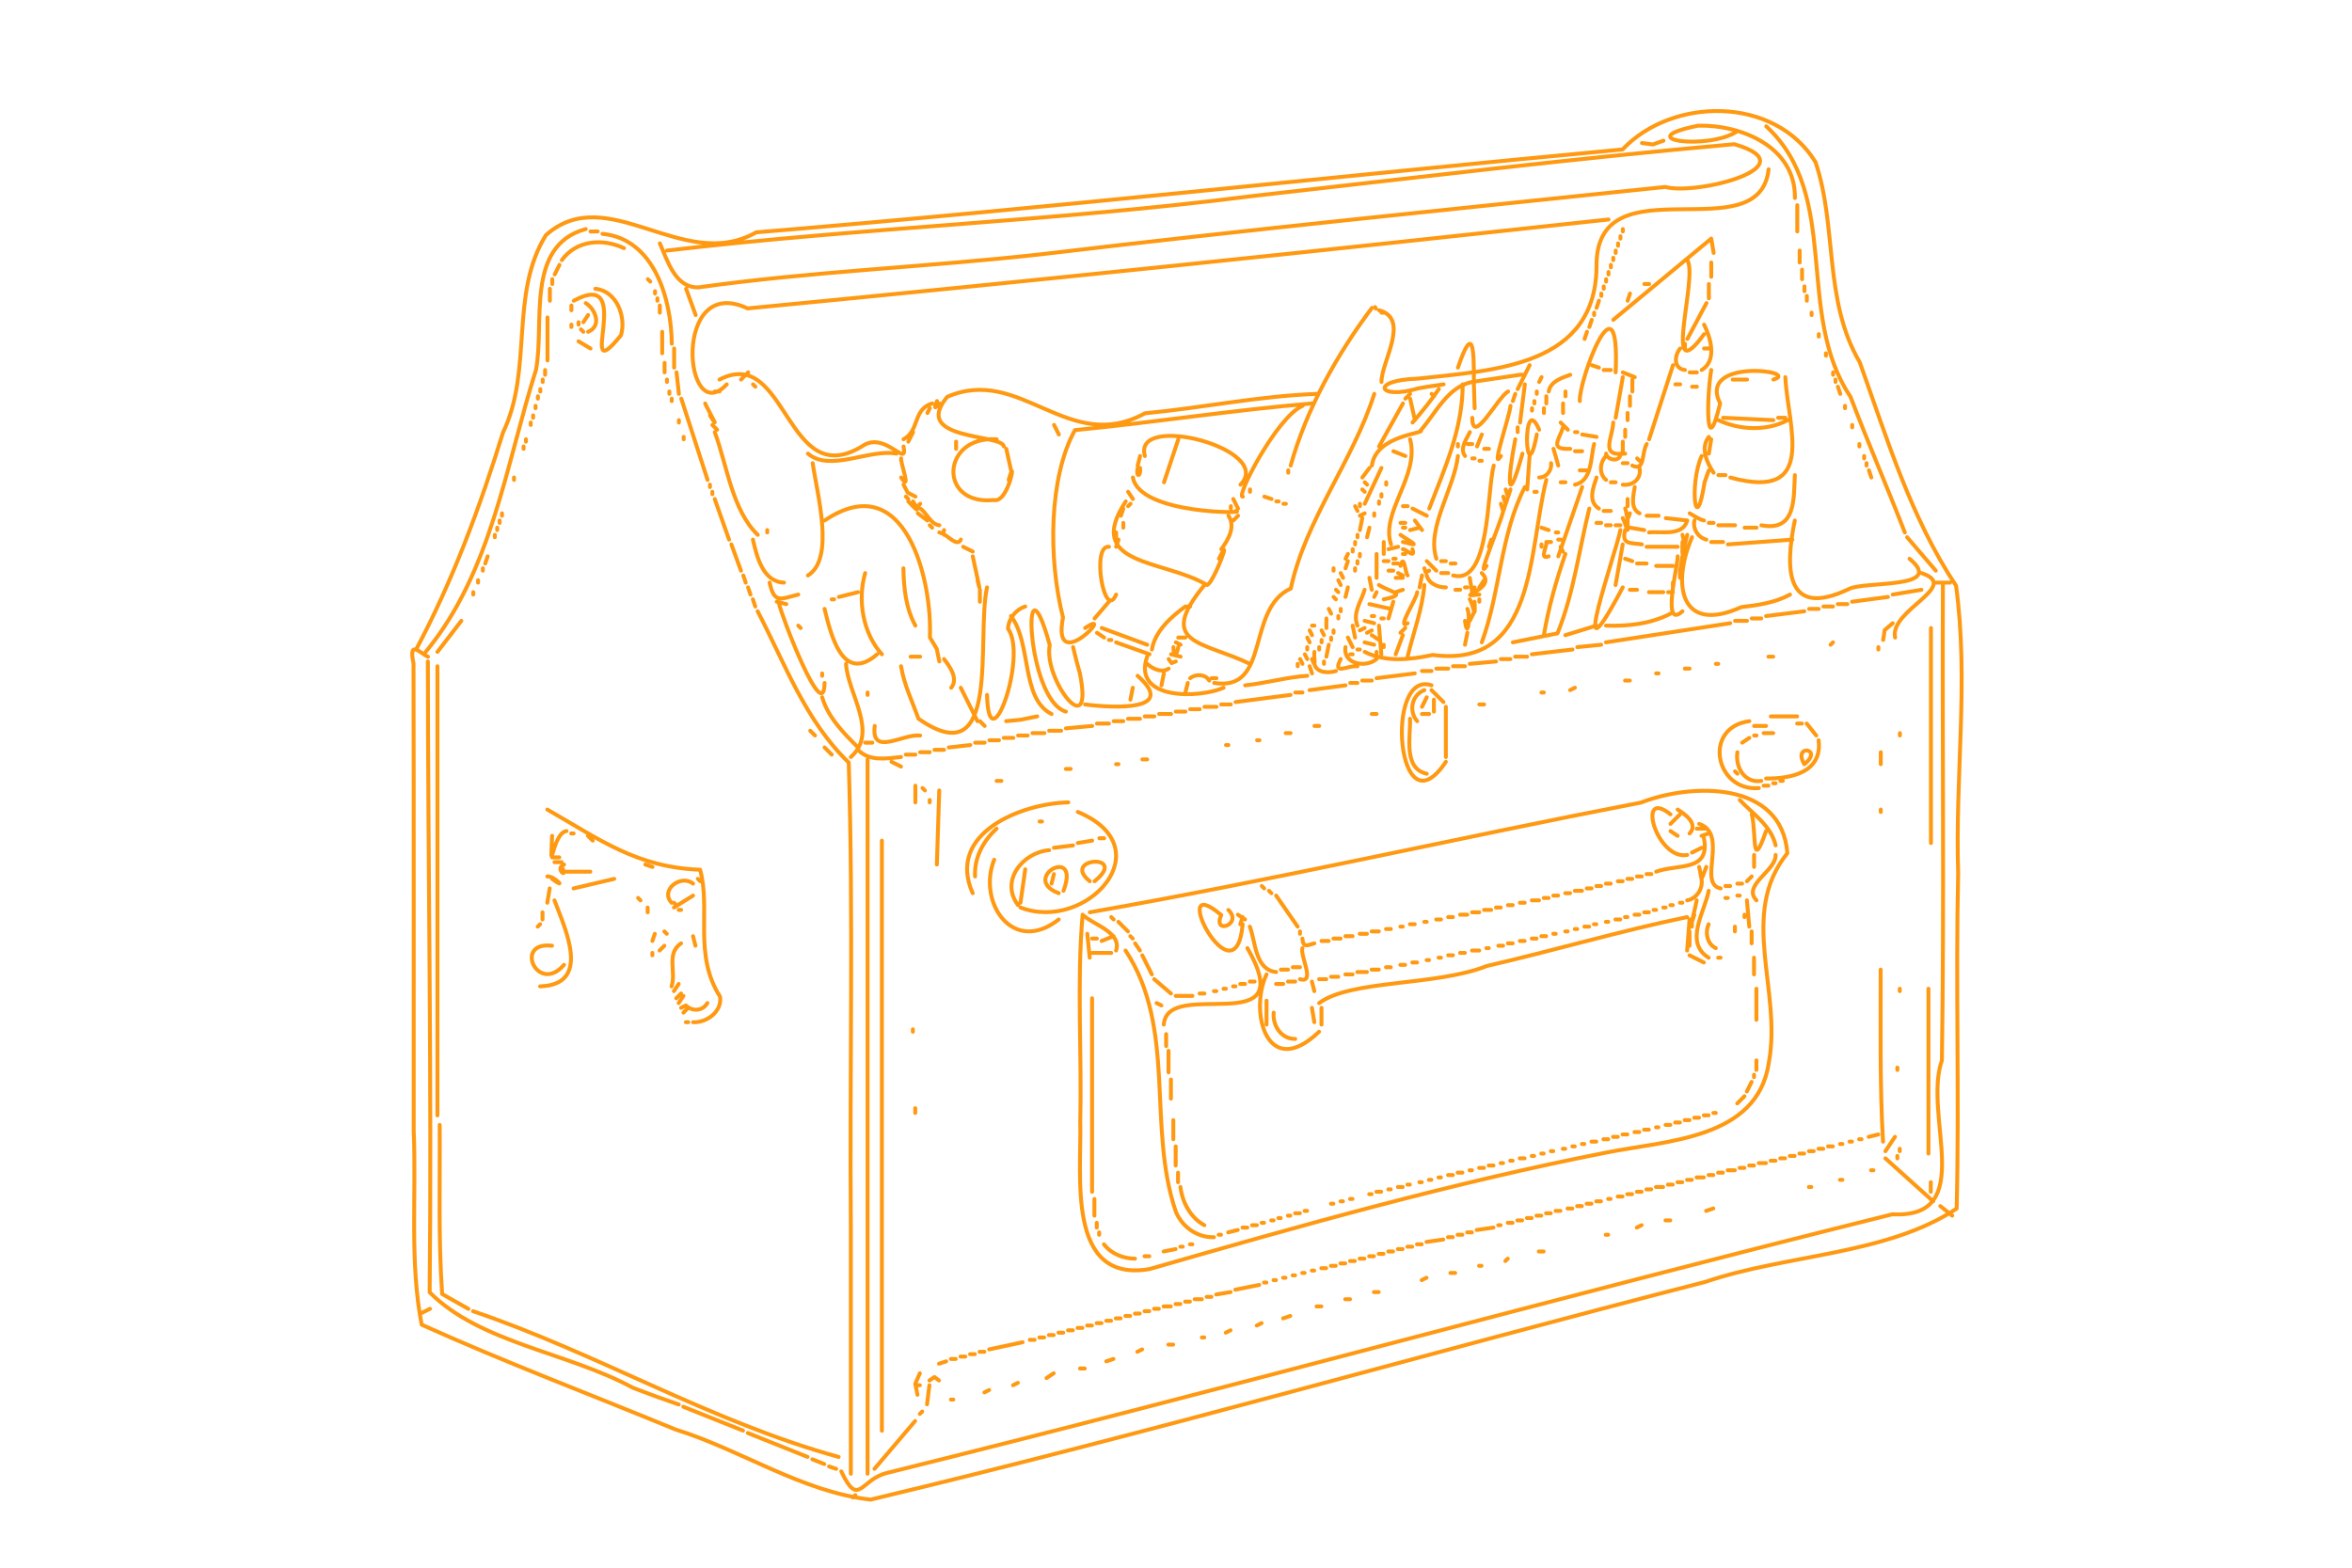 <?xml version="1.0" encoding="UTF-8" standalone="no"?>
<!-- TODO: !!! Name as original -->

<svg
   version="1.1"
   id="Layer_1"
   x="0px"
   y="0px"
   width="3000"
   viewBox="0 0 3000 2000"
   enable-background="new 0 0 1024 672"
   xml:space="preserve"
   sodipodi:docname="outline.svg"
   height="2000"
   inkscape:version="1.2 (dc2aedaf03, 2022-05-15)"
   xmlns:inkscape="http://www.inkscape.org/namespaces/inkscape"
   xmlns:sodipodi="http://sodipodi.sourceforge.net/DTD/sodipodi-0.dtd"
   xmlns="http://www.w3.org/2000/svg"
   xmlns:svg="http://www.w3.org/2000/svg">
  <defs
   id="defs41" />
  <sodipodi:namedview
   id="namedview39"
   pagecolor="#ffffff"
   bordercolor="#666666"
   borderopacity="1.0"
   inkscape:showpageshadow="2"
   inkscape:pageopacity="0.0"
   inkscape:pagecheckerboard="0"
   inkscape:deskcolor="#d1d1d1"
   showgrid="false"
   inkscape:zoom="0.17559524"
   inkscape:cx="-475.52542"
   inkscape:cy="2033.0847"
   inkscape:window-width="1920"
   inkscape:window-height="1017"
   inkscape:window-x="-8"
   inkscape:window-y="1072"
   inkscape:window-maximized="1"
   inkscape:current-layer="Layer_1" />
  <defs
   id="defs429">
    <filter
   id="glow"
   x="-0.016"
   y="-0.018"
   width="1.032"
   height="1.036">
      <feGaussianBlur
   class="blur"
   result="coloredBlur"
   stdDeviation="4"
   vector-effect="non-scaling-stroke"
   id="feGaussianBlur416" />
      <feMerge
   id="feMerge426">
        <feMergeNode
   in="coloredBlur"
   id="feMergeNode418" />
        <feMergeNode
   in="coloredBlur"
   id="feMergeNode420" />
        <feMergeNode
   in="coloredBlur"
   id="feMergeNode422" />
        <feMergeNode
   in="SourceGraphic"
   id="feMergeNode424" />
      </feMerge>
    </filter>
  </defs>
  <path
   id="path2"
   vector-effect="non-scaling-stroke"
   style="fill:none;stroke:#ff9912;stroke-width:1.641;stroke-linecap:round;stroke-linejoin:round;stroke-dasharray:none;filter:url(#glow)"
   sodipodi:nodetypes="ccccccccccccccccccccccccccccccccccccccccccccccccccccccccccccccccccccccccccccccccccccccccccccccccccccccccccccccccccccccccccccccccccccccccccccccccccccccccccccccccccccccccccccccccccccccccccccccccccccccccccccccccccccccccccccccccccccccccccccccccccccccccccccccccccccccccccccccccccccccccccccccccccccccccccccccccccccccccccccccccccccccccccccccccccccccccccccccccccccccccccccccccccccccccccccccccccccccccccccccccccccccccccccccccccccccccccccccccccccccccccccccccccccccccccccccccccccccccccccccccccccccccccccccccccccccccccccccccccccccccccccccccccccccccccccccccccccccccccccccccccccccccccccccccccccccccccccccccccccccccccccccccccccccccccccccccccccccccccccccccccccccccccccccccccccccccccccccccccccccccccccccccccccccccccccccccccccccccccccccccccccccccccccccccccccccccccccccccccccccccccccccccccccccccccccccccccccccccccccccccccccccccccccccccccccccccccccccccccccccccccccccccccccccccccccccccccccccccccccccccccccccccccccccccccccccccccccccccccccccccccccccccccccccccccccccccccccccccccccccccccccccccccccccccccccccccccccccccccccccccccccccccccccccccccccccccccccccccccccccccccccccccccccccccccccccccccccccccccccccccccccccccccccccccccccccccccccccccccccccccccccccccccccccccccccccccccccccccccccccccccccccccccccccccccccccccccccccccccccccccccccccccccccccccccccccccccccccccccccccccccccccccccccccccccccccccccccccccccccccccccccccccccccccccccccccccccccccccccccccccccccccccccccccccccccccccccccccccccccccccccccccccccccccccccccccccccccccccccccccccccccccccccccccccccccccccccccccccccccccccccccccccccccccccccccccccccccccccccccccccccccccccccccccccccccccccccccccccccccccccccccccccccccccccccccccccccccccccccccccccccccccccccccccccccccccccccccccccccccccccccccccccccccccccccccccccccccccccccccccccccccccccccccccccccccccccccccccccccccccccccccccccccccccccccccccccccccccccccccccccccccccccccccccccccccccccccccccccccccccccccccccccccccccccccccccccccccccccccccccccccccccccccccccccccccccccccccccccccccccccccccccccccccccccccccccccccccccccccccccccccccccccccccccccccccccccccccccccccccccccccccccccccccccccccccccccccccccccccccccccccccccccccccccccccccccccccccccccccccccccccccccccccccccccccccccccccccccccccccccccccccccccccccccccccccccccccccccccccccccccccccccccccccccccccccccccccccccccccccccccccccccccccccccccccccccccccccccccccccccccccccccccccccccccccccccccccccccccccccccccccccccccccccccccccccccccccccccccccccccccccccccccccccccccccccccccccccccccccccccccccccccccccccccccccccccccccccccccccccccccccccccccccc"
   d="m 1191.275,961.681 c 15.304,-28.692 26.728,-59.626 36.391,-90.891 12.635,-26.161 2.61,-57.915 17.939,-82.568 25.919,-22.963 57.389,16.172 87.996,-1.164 120.976,-9.971 241.757,-23.41 362.546,-34.691 20.829,-22.028 63.732,-22.516 80.763,5.314 9.137,27.181 3.281,57.844 18.506,83.766 11.431,31.985 21.374,65.051 40.294,93.509 5.407,39.597 -0.44,80.209 0.881,120.22 -1.087,46.804 0.536,93.846 -0.634,140.502 -29.291,19.483 -71.206,19.089 -105.3,30.718 -116.499,29.92 -232.177,63.16 -349.17,91.086 -28.683,-3.197 -54.07,-20.776 -81.594,-29.327 -35.398,-14.615 -71.606,-28.233 -106.275,-43.892 -5.098,-26.035 -2.201,-54.23 -3.343,-81.188 -0.039,-65.195 0.088,-130.412 -0.083,-195.592 -2.26,-10.49 3.108,-3.961 6.083,-2.801 m 548,-220 c -11.879,8.121 -46.098,3.657 -16.458,-2.271 18.143,-0.428 40.777,8.952 40.458,30.271 m -12,-30 c 31.615,29.138 11.791,78.268 35.245,113.157 7.254,19.079 15.369,37.816 22.755,56.843 m -101,-164 -4.428,1.595 -4.572,-0.595 m -408,45 c 81.195,-9.556 163.032,-12.333 244.171,-22.718 67.441,-7.599 134.867,-15.798 202.447,-21.799 31.882,9.216 -15.606,21.53 -28.875,17.896 -87.165,9.131 -174.379,17.831 -261.419,28.205 -47.658,5.331 -95.69,7.118 -143.175,13.828 -9.784,0.252 -12.937,-11.3 -16.148,-18.413 m 464,-31 c -3.821,34.68 -71.287,-3.266 -72.013,39.476 0.452,43.222 -42.919,44.559 -74.709,48.128 -20.518,0.592 -16.727,9.137 0.178,4.057 l 3.694,-0.654 6.848,-1.006 m 148,-75 v 11 m -448,64 c -17.965,19.206 -23.026,-46.74 8.714,-31.788 120.166,-11.543 240.291,-24.173 360.286,-37.212 m -495,181 c 27.552,-33.297 33.529,-77.982 46.167,-118.039 3.769,-19.374 -4.692,-52.012 20.833,-58.961 m 434,0 v 1 m -432,0 h 1.801 1.199 m 2,1 c 21.884,2.146 28.831,27.641 29,46 m 397,-45 v 1 m -3,34 c 13.667,-11.333 27.333,-22.667 41,-34 l 1,6 m -482,3 c 6.113,-8.421 17.106,-9.167 26,-5 m 416,-2 v 1 m -1,2 v 1 m 77,-1 v 5 m -78,-2 v 1 m 31,0 c 4.601,7.137 -10.937,55.553 7,31 m 3,-30 v 6 m -482,-5 c -0.667,1.333 -1.333,2.667 -2,4 m 442,-4 v 1 m 80,1 v 4 m -81,-3 v 1 m -442,2 v 1.801 0.199 m 40,-2 1,1 m 400,-1 v 1 m 16,1 h 1.801 0.199 m 25,0 v 6 m -44,-5 v 1 m 84,-1 v 1.801 0.199 m -525,-1 v 5 m 10,0 c 26.475,-14.405 -10e-4,38.765 19.75,14.457 2.29,-7.691 -1.793,-18.6 -10.75,-19.457 m 38,0 c 1.333,3.667 2.667,7.333 4,11 m -17,-10 v 1 m 396,0 v 1 m 12,-1 -0.57,1.709 -0.43,1.291 m 75,-2 v 1.801 0.199 m -481.001,-1 v 1 m 394,0 -0.57,1.709 -0.43,1.291 m -423,-2 c 4.013,2.447 6.938,9.557 1,12 m 468,-12 c -2.667,5 -5.333,10 -8,15 m -467,-14 v 1.801 0.199 m 37,-2 v 1.801 1.199 m 299.333,-2.333 0.334,0.666 z m -35.333,66.333 c 6.634,-23.774 19.318,-46.371 34,-66 m 3,1 c 13.191,3.549 0.896,21.679 1,30 m 0,-29 h 1 m 88,0 v 1 m 91,-1 v 1 m -512,0 c -0.667,1 -1.333,2 -2,3 m -15,-2 v 18 m 437,-17 -0.57,1.709 -0.43,1.291 m -423,-2 v 1 m -3,0 v 1 m 474,-1 c 2.754,5.455 5.579,15.045 -1,19 m -51,13 c -0.506,-8.521 16.861,-55.466 15,-12 m -433,-18 1,1 m 33,0 v 9 m 387,-9 -0.57,1.709 -0.43,1.291 m 98,-2 v 1 m -151,13 c 6.607,-19.428 6.718,-6.73 6.66,6.8 0.113,3.4 0.227,6.8 0.34,10.2 m -375,-28 c 1.667,1 3.333,2 5,3 m 458,-2 v 1.801 0.199 m -423,0 v 8 m 421,-8 c -2.416,2.819 -2.933,8.38 2,9 m 8,-9 h 1.801 0.199 m 49,2 v 1 m -486,3 v 4 m 362,-3 -5,10 m 31,-10 1.709,0.57 1.291,0.43 m 31,-1 c -3.333,10.333 -6.667,20.667 -10,31 m -389,-25 c 28.402,-14.728 27.731,47.79 59.909,27.772 9.487,-6.415 18.907,9.824 17.091,0.228 m -150,-32 v 1.801 0.199 m 443,-2 h 1.801 1.199 m 42,0 c -1.939,11.524 -2.341,39.051 3.735,14 -9.756,-19.296 34.465,-13.495 22.265,-10 m -459,-3 c 0.333,3 0.667,6 1,9 m 29,-9 -3,3 m 326,-2 h 1.801 0.199 m 41,-1 c 1.667,0.667 3.333,1.333 5,2 m 23,-2 h 1.801 1.199 m 57,0 v 1 m -151,3 c 6.667,-1 13.333,-2 20,-3 m 21,0 c -3.359,1.243 -8.273,2.689 -9,7 m -3,-6 -0.805,1.611 -0.195,0.389 m 35,-2 -3,17 m 71,-17 c 1.093,20.974 13.759,52.111 -23,42 m -497,-41 v 1 m 52,-1 v 1 m 404,-1 v 5 m 42,-5 h 6 m 37,0 v 1 m -194,35 c 1.731,-12.959 22.725,-13.359 20.447,-14.78 6.372,-7.199 11.195,-18.237 21.553,-20.22 m -301,1 1,1 m 296,-1 c -0.035,18.704 -7.421,34.865 -14,52 m 40,-52 c -0.667,5.333 -1.333,10.667 -2,16 m 65,-16 h 1.801 0.199 m -283,26 c -0.882,-5.347 -38.997,-2.429 -23.721,-20.752 30.583,-13.402 50.645,24.509 82.738,6.881 24.038,-2.287 47.824,-7.249 71.983,-8.13 m 157,-3 h 1.801 0.199 m 59,0 0.57,1.709 0.43,1.291 m -544,-2 v 1 m 376,-1 c -3.327,4.924 -7.095,9.528 -11,14 m -311,-13 v 1 m 19,-1 h 1.801 0.199 m 330,0 c -4.23,2.184 -14.924,23.195 -15,11 m 27,-11 v 1 m 12,-1 v 1.801 0.199 m -80,-1 c -8.949,28.239 -28.827,52.657 -34.935,81.459 -18.922,8.634 -8.283,43.289 -32.065,39.541 m 82,-121 -1.274,1.273 -0.727,0.727 m 11,-2 1,1 m 34,-1 -0.57,1.709 -0.43,1.291 m -408,-2 v 1 m 422,-1 v 1.801 1.199 m 35,-3 v 4 m -401,-3 v 1 m 4,-1 c 3.667,11.333 7.333,22.667 11,34 m 294,-34 2,9 m -199,-7 c -2.393,3 -1.99,1.475 -1,-1 m 250,0 v 1 m -347,0 c 0.405,1.272 7.356,13.664 2,5 m 81,10 c 6.867,-3.7 3.756,-12.459 12,-15 m 64,94 c 13.683,-9.129 -14.214,21.001 -9.259,-4.42 -6.264,-24.694 -5.896,-58.75 4.994,-78.409 33.096,-3.196 66.084,-8.39 99.265,-11.171 m 38,0 c -3.333,6 -6.667,12 -10,18 m 77,-18 v 4 m -430,-3 v 1 m 321,-1 c -10.964,4.757 -28.369,38.957 -25,38 m 112,-38 c -0.299,4.151 -8.584,28.174 -4,21 m 144,-21 v 1 m -383,0 -0.805,1.611 -0.195,0.389 m 253,-2 v 1 m 5,-1 v 1.801 0.199 m 35,0 v 1.801 1.199 m -458,-2 v 1 m 420,7 c -4.884,26.113 -6.333,-19.079 1,-2 m 77,-5 21,1 m 2,-1 h 1.801 1.199 m -463,1 v 1 m 435,-1 c 8.933,4.16 20.146,4.694 29,0 m -526,1 v 1 m 431,-1 3,3 m 19,-3 c -0.276,6.624 -5.864,14.366 5,13 m -382,-12 1.274,1.273 0.727,0.727 m 141,-2 c 0.667,1.333 1.333,2.667 2,4 m 332,-4 v 1 m -140,0 v 1.801 0.199 m 19,-2 c -1.785,5.489 -5.754,9.405 3,9 m 23,-8 v 1.801 1.199 m -381,-2 c 5.183,14 7.259,32.614 18,43 m 65,-43 -2,4 m 235,-4 c -1.214,2.665 -4.48,6.828 -2,10 m 46,-10 h 1 m -181,10 c -5.27,-18.502 54.578,-2.881 40,12 m 101,-21 c -0.667,1.667 -1.333,3.333 -2,5 m 44,-5 6,1 m 47,0 c -3.66,4.504 -0.796,10.911 2,15 m -431,-15 v 1 m -66,0 v 1 m 197,-1 c -23.212,-1.575 -24.667,27.8 -1.255,25.434 6.504,1.523 9.713,-20.628 6.255,-8.434 m 71,-17 -6,18 m 103,-18 c 4.053,15.414 -12.539,30.542 -8,44 m 52,-44 c -3.421,17.563 -3.412,29.244 3,6 m 79,-6 -1,6 m -315,-5 v 1.801 1.199 m 279,-3 v 4 m -69,-3 v 1 m 4,-1 h 1.801 0.199 m 51,0 c -1.5,5.542 -0.755,15.431 -8,17 m 30,-17 c -2.191,3.65 -0.646,11.646 -6,9 m 95,-9 v 1 m -559,0 v 1 m 202,0 c 0.667,3 1.333,6 2,9 m 198,-9 h 1.801 0.199 m 27,0 2,7 m -69,-6 c 1.667,0.667 3.333,1.333 5,2 m 71,-2 h 1.801 1.199 m -324,1 c 9.244,7.898 25.637,-2.081 37,0 m 297,0 c 0.549,3.025 6.169,3.572 6,0 m -201,1 c -0.333,1.333 -0.667,2.667 -1,4 m 134,-4 c -1.588,13.843 -13.246,30.165 -9.001,43 m 39,-43 c -0.333,4.667 -0.667,9.333 -1,14 m 33,-14 c -2.668,2.64 -3.033,7.577 0,10 m 40,-10 c -5.232,11.632 -2.561,35.066 1.224,10.998 l 1.776,-4.998 m 65,-6 v 1 m -403,0 c -0.402,1.561 4.52,14.556 0,8 m 239,-8 h 1 m 68,0 1,1 m -67,0 h 1 m -280,1 c 1.83,12.973 9.41,39.937 -2,47 m 311,-47 c 0.37,2.984 -1.974,6.069 -5,6 m 35,-6 h 1.801 0.199 m 100,0 v 1 m -156,0 c -2.944,10.811 -1.417,50.183 -17,46 m -131,-45 c 0.429,3.936 -1.94,4.003 -1,0 m 97,0 -3,4 m 8,-4 c -2.333,5 -4.667,10 -7,15 m 115,-15 c 0.97,4.656 -3.049,7.563 -7,7 m -140,-6 v 1 m 122,-1 h 1.801 1.199 m 118,0 0.57,1.709 0.43,1.291 m -64,-1 h 1.801 1.199 m 29,0 c -0.536,9.469 0.701,23.852 -14,21 m -522,-20 v 1 m 259,-1 c 2.742,15.678 49.777,15.05 43.003,13.998 v 0.002 m 151,-14 c -1.288,4.049 -3.766,10.038 1,13 m -22,-12 c -7.594,29.796 -4.08,79.134 -47.566,73.273 -9.362,2.006 -19.529,3.171 -28.434,-1.273 m 0,-71 1,1 m 8,-1 v 1 m 73,-1 h 1.801 0.199 m 19,0 h 1.801 0.199 m -379,1 v 1 m 81,-1 1.764,3.352 3.236,1.648 m 255,-4 c -10.313,20.191 -10.262,43.868 -18,65 m 42,-65 c -3.333,9.667 -6.667,19.333 -10,29 m 32,-29 c -0.487,3.21 -2.097,8.951 2,11 m -163,-10 v 1 m 47,-1 1,1 m 59,-1 c 1.344,4.345 0.758,3.39 2,0 m -334,1 v 1 m 174,-1 c 0.667,1 1.333,2 2,3 m 168,-3 h 1 m -65,1 v 1 m -199,0 1,1 m 149,-1 1.709,0.57 1.291,0.43 m 97,-1 c 1.344,4.345 0.758,3.39 2,0 m -332,1 6,17 m 211,-17 c 0.667,1.333 1.333,2.667 2,4 m 163,-4 v 1.801 1.199 m -301,-2 c 3.027,3.254 5.418,5.672 2,0 m 89,0 c -17.784,27.126 16.142,24.21 34,35 2.625,-0.372 11.185,-23.527 5,-11 m 24,-24 h 1 m 42,0 v 1 m -232,7 c 34.122,-22.998 45.159,25.863 44.035,48.905 l 2.872,4.816 1.093,5.28 m -8,-66 -1,1 m 89,-1 -1,1 m 65,-1 h 1 m 31,0 v 1 m 59,-1 c 1.344,4.345 0.758,3.39 2,0 m -115,1 v 1 m 52,-1 0.805,1.611 0.195,0.389 m 19,-2 h 1.801 0.199 m -204,1 c 2.812,1.749 4.194,6.534 8,7 m 77,-7 -0.57,1.709 -0.43,1.291 m 122,-3 6,3 m 68,-3 c -4.329,17.447 -6.533,35.502 -13.314,52.247 -6.229,1.251 -12.457,2.502 -18.686,3.753 m 47,-56 c 0.769,1.274 0.554,6.869 2,2 m -53,-1 c -0.766,4.098 -11.83,30.424 -7,23 m 49,-23 h 1.801 1.199 m -464,1 v 1 m 174,-1 c 1.333,1 2.667,2 4,3 m 183,-3 -1.611,0.805 -0.389,0.195 m 6,-1 v 1 m 132,-1 c 1.911,1.037 4.031,2.613 6,3 m -199,-2 c 3.133,4.694 -0.175,10.179 -3,14 m 7,-14 -1.274,1.273 -0.727,0.727 m 173,-2 h 5 m -124,1 c -0.333,1.667 -0.667,3.333 -1,5 m 23,-4 3,4 m 84,-5 c 1.835,3.408 2.292,9.326 2,0 m 16,0 c 3,0.333 6,0.667 9,1 m -497,0 v 1 m 497,-1 c -1.969,6.788 -10.949,4.399 -16,5 m 19,-5 c -0.791,3.552 1.588,7.164 5,8 m 37,-8 c -4.175,20.145 -3.953,41.336 22.557,28.708 6.607,-3.532 40.933,0.187 25.443,-12.708 m -329,-15 v 1.801 0.199 m 116,-2 h 1.801 0.199 m 80,0 h 1.801 0.199 m 45,0 h 1.801 0.199 m -328,1 1,1 m 282,-1 h 1.801 0.199 m 2,0 h 1.801 0.199 m 41,0 h 7 m -518,1 v 1 m 365,-1 c -0.333,1.333 -0.667,2.667 -1,4 m 15,-4 h 1 m 6,0 c -1.333,0.333 -2.667,0.667 -4,1 m 55,-1 1.709,0.57 1.291,0.43 m 34,-1 6,1 m 42,-1 h 5 m -414,1 v 1 m 74,-1 -0.483,1.526 -1.517,-0.526 m 285,-1 c -1.604,9.043 -23.475,70.208 1,24 m 1,-24 c -1.613,6.296 2.203,5.213 7,6 m -220,-5 v 1.801 0.199 m 184,-2 h 1 m -445,1 v 1 m 188,-1 c 0.882,-0.345 5.521,5.39 7,2 m 166,-2 v 1 m 18,-1 c 2.03,1.598 9.841,5.59 2.468,3.294 l -1.468,-0.294 m 117,-3 c 1.184,4.489 0.672,5.496 2,0 m -59,3 h 1.801 0.199 m 59,-2 c -8.524,19.699 -5.013,40.833 20.615,29.246 6.969,-0.805 14.143,-1.819 20.385,-5.246 m 49,-24 c 4,4.667 8,9.333 12,14 m -495,-13 c 1.622,6.963 4.092,17.644 13,18 m 140,-18 -0.57,1.709 -0.43,1.291 m 156,0 0.57,-1.709 0.43,-1.291 m 28,0 h 1 m 70,2 27,-2 m -183,1 v 1 m 12,-1 v 5 m 68,-5 c 0.535,1.637 -3.165,7.593 1,6 m 56,-6 c -0.144,5.429 -0.016,7.62 1,1 m 11,-1 h 5 m -415,1 c 1.333,3.667 2.667,7.333 4,11 m 335,-11 v 1 m 34,-1 -3,17 m -273,-16 c 1.333,0.667 2.667,1.333 4,2 m 60,18 c -4.888,11.542 -10.523,-20.92 -3,-20 m 117,1 c 1.333,-0.333 2.667,-0.667 4,-1 m 68,0 0.805,1.611 0.195,0.389 m 35,-2 h 13 m -136,1 v 1 m 21,-1 c 1.375,-0.023 5.365,4.372 4,0 m -27,2 -0.805,1.611 -0.195,0.389 m 6,-2 v 1 m 7,-1 v 10 m 11,-10 h 1 m 67,0 c -3.842,11.071 -7.051,22.436 -9,34 m -442,-33 -0.57,1.709 -0.43,1.291 m 204,-3 c 0.548,2.808 4.395,19.89 2,10 m 293,-10 c 0.246,3.153 -6.999,31.24 2,23 m 0,-23 c -0.333,2 -0.667,4 -1,6 m -120,-5 h 1 m 96,0 1.709,0.57 1.291,0.43 m -119,0 -0.57,1.709 -0.43,1.291 m 5,-3 v 1 m 11,-1 h 1.801 0.199 m 5,2 c 1.555,-5.551 1.961,3.041 3,4 m 8,-6 c 1.333,1.333 2.667,2.667 4,4 m 2,-4 h 1.801 0.199 m -22,1 h 1.801 0.199 m 22,0 h 1.801 0.199 m 76,0 h 4 m 4,1 h 7 m -498,1 v 1 m 176,-1 c 0.117,8.169 1.007,16.708 5,24 m 175,-24 v 1 m 9,-1 v 1 m 29,-1 0.569,1.736 1.431,-0.736 m -17,0 h 1.801 0.199 m 120,0 v 1.801 1.199 m -341,-2 c -3.298,11.269 -0.984,25.173 7,34 m 192,-34 0.805,1.611 0.195,0.389 m 23,-2 1.611,0.805 0.389,0.195 m 16,-1 h 1.801 1.199 m 14,0 c 7.109,6.769 -12.837,10.39 -1,9 m 185,-9 c 16.942,5.513 -13.539,15.475 -11,27 m -482,-26 0.57,1.709 0.43,1.291 m 283,-3 c -0.333,1.667 -0.667,3.333 -1,5 m 3,-5 c 0.822,3.443 4.804,5.055 8,5 m -32,-4 c 0.333,1.667 0.667,3.333 1,5 m 10,-5 h 1.801 1.199 m 28,0 c 0.333,2 0.667,4 1,6 m -416,-5 v 1 m 360,-1 0.805,1.611 0.195,0.389 m 60,-2 c -0.667,1 -1.333,2 -2,3 m -297,-2 c 1.96,8.892 4.497,6.886 12,5 m 366,-5 v 1.801 0.199 m 110,-2 h 6 m -312,1 c -20.5,24.868 -0.747,23.464 19,33 m 54,-33 c 4.782,3.022 12.485,3.831 2,6 m 17,-6 c -0.854,10.303 -4.659,20.008 -7,30 m 224,-30 c -0.298,66.33 0.591,132.742 -0.424,199 -8.096,22.983 15.114,66.285 -20.688,64.387 -140.487,34.929 -280.099,73.41 -420.599,108.225 -11.372,2.655 -11.871,15.01 -19.29,-0.612 m -39,-370 0.57,1.709 0.43,1.291 m 99,-3 c -4.686,21.078 6.336,79.477 -28.727,54.947 -2.566,-7.259 -6.021,-14.288 -7.273,-21.947 m 187,-33 c -0.333,1.333 -0.667,2.667 -1,4 m 21,-2 1.709,-0.57 1.291,-0.43 m 26,-1 h 1 m 3,0 v 1 m -207,0 v 5 m 149,-5 1,1 m 11,-1 c -1.401,4.864 -5.17,9.683 -3,15 m 41,-15 h 1.801 0.199 m 71,0 h 1.801 1.199 m 107,2 12,-2 m -606,1 v 1 m 153,1 c 2.667,-0.667 5.333,-1.333 8,-2 m 217,0 -0.805,1.611 -0.195,0.389 m 18,-2 c -0.067,2.605 -8.935,15.925 -4,13 m 101,-13 h 6 m 2,0 h 1.801 0.199 m -142,2 1,1 m 216,1 15,-2 m -475,1 0.57,1.709 0.43,1.291 m 32,-3 h 1 m 266,0 c 1.45,2.07 2.479,10.102 2,1 m 2,-1 v 1 m -294,0 c 1.333,0.333 2.667,0.667 4,1 m 135,-1 -6,7 m 125,-7 c -0.667,2.333 -1.333,4.667 -2,7 m -255,-6 c 0.839,4.402 18.756,51.599 19,33 m 101,12 c -16.83,-4.855 -18.698,-70.94 -6.764,-27.885 -2.793,14.413 18.697,42.071 12.609,11.885 l -1.488,-5.459 -1.357,-5.541 m 47,-17 h 1.801 0.199 m 75,-1 9,2 m 187,-2 h 4 m -360,38 c 0.659,30.068 17.193,-16.283 8.764,-27.724 0.25,-4.262 3.258,-8.019 7.236,-9.276 m 53,18 c 1.164,-7.503 8.091,-13.78 14,-18 m 267,0 h 4 m -422,1 c 2.583,10.505 7.443,31.644 22,19 m 189,-19 0.805,1.611 0.195,0.389 m 4,-2 v 1 m 53,-1 c 1.357,2.93 0.085,13.549 -1,5 m 144,-5 h 4 m -444,1 c 11.45,21.931 19.95,45.795 38.116,63.328 1.992,64.359 0.344,129.623 0.884,194.328 v 103.344 m 261,-361 c -0.667,1.333 -1.333,2.667 -2,4 m 124,-2 c 5.333,-0.667 10.667,-1.333 16,-2 m -56,1 c -8.263,4.293 -17.827,5.319 -27,5 m -249,-4 c 8.741,11.394 4.081,34.539 17,41 m 120,-41 v 1 m 14,-1 h 1 m -20,1 v 4 m 23,-4 h 1 m 154,0 h 4 m -544,1 c -3.333,4.333 -6.667,8.667 -10,13 m 388,-13 c 1.333,0.333 2.667,0.667 4,1 m 151,-1 h 5 m -59,9 c 17.333,-2.667 34.667,-5.333 52,-8 m 68,0 -3.364,2.87 -0.636,4.13 m -454,-6 1,1 m 214,-1 h 1 m 16,0 c 0.333,1.667 0.667,3.333 1,5 m 10,-5 c 0.333,4 0.667,8 1,12 m 90,-12 c -4.333,1.333 -8.667,2.667 -13,4 m -194,-3 c 6.333,2.333 12.667,4.667 19,7 m 89,-6 1.611,-0.805 0.389,-0.195 m 17,0 -1.274,1.273 -0.727,0.726 m 222,-2 v 90 m -260,-89 0.805,1.611 0.195,0.389 m 4,-2 0.805,1.611 0.195,0.389 m 4,-2 v 1 m 14,0 1.611,-0.805 0.389,-0.195 m -115,1 3,2 m 152,-2 c -0.333,1.667 -0.667,3.333 -1,5 m -39,-4 c 1,0.667 2,1.333 3,2 m 10,-2 c -1,2.667 -2,5.333 -3,8 m -91,-7 h 1.801 1.199 m 51,0 0.805,1.611 0.195,0.389 m 9,-2 v 1 m 7,-1 c 0.667,1.333 1.333,2.667 2,4 m -102,-3 h 1 m 88,0 v 1 m -86,0 c 4.667,1.667 9.333,3.333 14,5 m 11,-5 1.611,0.805 0.389,0.195 m 77,-1 c 1.333,0.333 2.667,0.667 4,1 m 192,-1 -1,1 m -210,0 c -0.333,1.667 -0.667,3.333 -1,5 m 24,-5 v 1 m 81,0 c 3.333,-0.333 6.667,-0.667 10,-1 m -179,1 c 0.025,4.196 1.467,3.511 2,0 m 54,0 v 1 m 5,-1 v 1 m 11,-1 c -1.168,7.173 8.602,8.774 13,5 m 210,-5 v 1 m -218,0 h 1 m 72,2 17,-2 m -108,1 c -0.407,1.094 0.947,8.433 -1,3 m 27,-3 v 1 m -86,0 c 1.333,0.333 2.667,0.667 4,1 m 52,-1 0.805,1.611 0.195,0.389 m 18,-2 h 1 m -185,1 h 4 m 95,0 c -6.347,18.309 21.808,17.498 32,13 m 122,-13 h 5 m 101,0 h 1.801 0.199 m -347,1 c 2.191,2.852 6.214,8.157 3,12 m 91,-12 1.226,1.681 1.774,-0.681 m 52,-1 0.805,1.611 0.195,0.389 m 16,-2 c -3.721,7.171 3.137,2.49 7,3 m 60,-3 h 4 m -453,1 c 0.058,88.003 1.663,176.082 0.749,264.048 21.133,21.209 57.911,25.149 85.068,39.965 6.35,2.447 12.74,4.794 19.182,6.987 m 270,-311 v 1 m 61,0 c 3.667,-0.333 7.333,-0.667 11,-1 m -272,1 c 0.659,12.463 13.796,28.538 2,39 m 124,-39 c 2.19,2.035 6.101,3.967 9,2 m 54,-2 v 1 m 7,-1 c 0.786,3.955 6.232,3.911 9,3 m 159,-3 h 1 m -536,1 v 188 m 365,-188 0.57,1.709 0.43,1.291 m 59,-3 h 5 m -12,1 h 5 m 99,0 h 1.801 0.199 m -112,1 h 4 m -255,1 v 1 m 143,-1 c -0.333,1.667 -0.667,3.333 -1,5 m 12,-3 c 2.351,-1.894 6.412,-1.714 8,1 m 70,-1 c 5.333,-0.667 10.667,-1.333 16,-2 m 101,0 h 1 m -218,1 c 16.767,14.783 -9.432,13.562 -22,12 m 67,-8 c 8.733,-0.91 17.226,-3.392 26,-4 m -40,1 h 1.801 0.199 m 61,1 h 4 m 106,0 h 1.801 0.199 m -185,1 c -0.333,1.333 -0.667,2.667 -1,4 m 69,-4 h 1.801 1.199 m 37,33 c -20.523,30.824 -25.779,-38.878 -6,-32 m -51,2 c 5,-0.667 10,-1.333 15,-2 m -161,1 c 2.333,4.667 4.667,9.333 7,14 m 65,-14 c -0.333,1.667 -0.667,3.333 -1,5 m 184,-4 1.611,-0.805 0.389,-0.195 m -66,14 c -3.639,-4.184 -2.327,-10.952 3,-13 m 3,0 5,5 m -241,-4 v 1 m 179,-1 h 1.801 1.199 m 100,0 h 1 m -129,4 c 7.667,-1 15.333,-2 23,-3 m -196,1 c 2.509,8.497 8.938,14.908 15,21 m 238,-21 c -0.667,1.333 -1.333,2.667 -2,4 m 5,-3 v 5 m -89,-3 h 4 m 104,0 h 1.801 0.199 m -117,1 h 5 m 96,0 v 21 m -107,-20 h 4 m -10,1 h 4 m -11,1 h 5 m 84,0 h 1.801 0.199 m 19,0 h 1.801 1.199 m -177,3 6.064,-0.594 6.936,-1.406 m 45,0 h 4 m 258,0 h 11 m -280,1 h 5 m 113,0 c 0.332,7.178 -3.03,20.834 7,23 m -187,-22 1.274,1.273 0.727,0.726 m 54,-2 h 4 m 266,28 c -18.259,1.55 -23.653,-25.354 -4,-28 m -273,1 h 5 m 288,0 h 1.801 0.199 m 2,0 c 1.333,1.667 2.667,3.333 4,5 m -394,-4 c -1.646,12.933 11.693,3.215 19,4 m 61,-3 c 3.667,-0.333 7.333,-0.667 11,-1 m 93,0 h 1.801 0.199 m 182,0 h 5 m -400,2 1.274,1.273 0.727,0.727 m 98,-2 h 5 m -12,1 h 5 m 101,0 h 1.801 0.199 m 198,0 h 4 m 53,0 v 1 m -369,0 h 4 m 304,0 h 1 m -315,1 h 4 m 305,2 c 1,-0.667 2,-1.333 3,-2 m -318,1 h 4 m 108,0 h 1 m 234,0 c 1.644,13.514 -11.661,16.102 -22,16 m -377,-15 h 1.801 1.199 m 43,0 h 4 m -15,2 c 3,-0.333 6,-0.667 9,-1 m 107,0 h 1 m 241,8 c -5.074,-8.593 8.386,-6.652 0,0 z m -410,-7 3,3 m 11,-2 c 4.775,4.998 11.967,3.597 18,3 m 14,-3 h 4 m -10,1 h 4 m 338,0 c -0.946,6.116 2.896,13.091 10,12 m 50,-12 v 5 m -408,-4 h 4 m -20,2 v 299 m 115,-299 h 1.801 0.199 m -107,1 c 1.333,0.667 2.667,1.333 4,2 m 90,-1 h 1 m -22,2 h 1.801 0.199 m 278,1 1,1 m -310,3 h 1.801 0.199 m 326,0 h 1 m -4,1 h 1 m -360,1 v 7 m 355,-7 h 1.801 0.199 m -354,1 1,1 m 69,51 c 77.169,-13.478 153.684,-31.083 230.661,-45.923 21.384,-8.285 58.897,-9.079 61.252,21.18 -20.59,25.568 -2.162,57.164 -7.751,87.68 -4.772,32.235 -43.161,32.582 -68.162,37.663 -64.533,12.667 -127.874,30.58 -191,48.734 -35.138,6.036 -28.325,-39.506 -29,-62.14 0.704,-28.72 -1.487,-57.635 1,-86.194 4.15,4.167 16.488,7.249 14,15 m -74,-67 c -0.333,10.333 -0.667,20.667 -1,31 m -3,-27 v 1 m 339,-1 c 5.485,5.838 13.077,10.657 15,19 m -336,20 c -11.262,-25.133 20.567,-37.608 40,-38 m 259,22 c -12.804,2.357 -21.55,-28.593 -7,-17 m -470,-2 c 21.902,12.511 37.301,24.172 63.924,25.192 4.579,16.381 -2.891,35.563 8.354,53.119 0.924,6.232 -5.585,10.983 -11.278,10.69 m 412,-89 c 2.971,1.823 8.839,5.923 5,10 m 80,-10 v 1 m -336,0 c 36.142,15.09 3.523,50.594 -24,40 m 276,-39 c -1.333,1.333 -2.667,2.667 -4,4 m 34,-4 c 2.07,7.479 -0.284,25.072 6,7 m -304,-4 h 1 m 275,1 c 12.512,4.222 -0.815,25.118 9,27 m -303,-25 c -5.586,5.082 -9.464,12.271 -9,20 m 302,-20 h 4 m -483,3 c -0.903,20.025 -0.093,-1.201 6,-2 m 462,0 c 1,0.667 2,1.333 3,2 m -462.998,-1 h 1 m 475,0 -1.708,0.57 -1.292,0.43 m -466,0 1.274,1.274 0.727,0.726 m 212,-1 h 1.801 0.199 m 251,0 c 2.813,14.156 -11.021,10.692 -20,14 m -324,-13 v 247 m 82,-246 c 2,-0.333 4,-0.667 6,-1 m -16,3 c 2.667,-0.333 5.333,-0.667 8,-1 m 259,3 c 1.333,-0.667 2.667,-1.333 4,-2 m -286,24 c -7.751,-10.151 2.041,-22.144 13,-23 m -205,3 h -1.801 -1.199 m 503,-1 v 5 m 9,-5 c 0.236,6.69 -14.145,12.644 -8,19 m -279,-8 c -12.371,-9.958 16.705,-11.825 2,0 m -223,-8 h -1.801 -1.199 m 184,-1 c -7.116,17.731 7.774,40.106 27,25 m -207,-23 c -4.316,1.833 2.24,6.472 -1,1 m 35,-1 1.709,0.57 1.291,0.43 m 170,11 c -16.476,-6.291 9.418,-20.619 2,-1 m 266,-10 c 1.361,5.157 0.17,7.455 3,0 m -285,1 c -0.667,4.667 -1.333,9.333 -2,14 m -190,-13 h 10 m 194,1 c -0.333,1.333 -0.667,2.667 -1,4 m 249,-4 h 1.801 0.199 m -462,1 c 2.671,-0.444 8.807,6.023 2,1 m 50,10 c -4.941,-5.356 3.892,-12.092 9,-8 m 395,-3 h 1.801 0.199 m 46,0 -1.274,1.274 -0.727,0.727 m -491,3 c 5.667,-1.333 11.333,-2.667 17,-4 m 35,0 1,1 m 388,-1 h 1.801 0.199 m 29,0 c 0.726,4.089 -2.033,8.311 -6,9 m -29,-8 h 1.801 0.199 m -7,1 h 1.801 0.199 m 53,0 h 1.801 0.199 m -201,1 1,1 m 139,-1 h 1.801 0.199 m 52,0 h 1.801 0.199 m -494,1 c -0.333,2 -0.667,4 -1,6 m 435,-6 h 1.801 0.199 m -135,1 1,1 m 127,-1 h 1.801 1.199 m 53,0 c -1.524,8.564 -10.48,21.574 0,28 m -60,-27 h 1.801 0.199 m -367,1 c -2.667,1.667 -5.333,3.333 -8,5 m 252,-5 c 3,4.333 6,8.667 9,13 m 107,-13 h 1.801 0.199 m 75,0 h 1 m -461,1 1,1 m 378,-1 h 1.801 0.199 m 74,0 h 1 m -491,1 c 4.292,11.57 15.861,35.283 -6,36 m 415,-36 h 1.801 1.199 m 66,0 c -0.264,1.72 -3.453,14.203 -1,6 m 22,-6 c 0.333,3.667 0.667,7.333 1,11 m -450,-10 1,1 m 237,8 c -3.058,34.142 -32.467,-23.759 -8.953,-3.842 -3.849,8.442 9.232,3.878 2.953,-2.158 m 122,-3 h 1.801 0.199 m 65,0 h 1 m -73,1 h 1.801 0.199 m 66,0 h 1 m -429,1 v 1.801 0.199 m 355,-2 h 1.801 0.199 m 68,0 h 1 m -413,1 h 1 m 336,0 h 1.801 1.199 m 68,0 h 1 m -466,1 v 1.801 1.199 m 389,-3 h 1.801 1.199 m 69,0 h 1.801 0.199 m -172,1 c 1,0.667 2,1.333 3,2 m 90,-2 h 1.801 1.199 m 70,0 h 1.801 0.199 m 44,0 v 1 m -265,0 1,1 m 54,-1 -0.57,1.708 -0.43,1.292 m 87,-3 h 1.801 0.199 m 72,0 h 1 m -129,36 c 13.254,-9.891 48.95,-7.067 70.212,-15.539 28.019,-6.44 55.645,-14.639 83.788,-20.462 m -105,1 h 1.801 0.199 m 73,0 h 1.801 0.199 m 29,0 c -0.333,4.333 -0.667,8.667 -1,13 m -238,-12 c 1.333,1.333 2.667,2.667 4,4 m 124,-4 h 1 m 75,0 h 1 m 35,0 v 1.801 0.199 m -482,-1 -1,1 m 365,-1 h 1.801 0.199 m 75,0 h 1 m 47,0 c -1.569,3.437 -0.629,8.333 3,10 m -195,-9 c 2.403,6.28 2.193,18.079 11,19 m 52,-19 h 1 m 76,0 h 1.801 0.199 m 61,0 v 1.801 0.199 m -146,-1 h 1.801 0.199 m 77,0 h 1 m -382,1 1,1 m 265,-1 v 1 m 30,-1 h 1.801 1.199 m 78,0 h 1 m 51,0 v 6 m 26,-6 v 5 m -459,-4 -0.57,1.709 -0.43,1.291 m 182,-3 c 0.333,3.333 0.667,6.667 1,10 m 113,-10 h 1.801 1.199 m 78,0 h 1 m -361,1 c 0.333,1.333 0.667,2.667 1,4 m 175,-4 c -1.667,0.667 -3.333,1.333 -5,2 m 12,-2 1,1 m 89,-1 h 1.801 1.199 m 79,0 h 1.801 0.199 m -190,1 h 1.801 0.199 m 86,0 c 0.349,4.051 2.078,2.787 5,2 m 8,-2 h 1.801 1.199 m 80,0 h 1.801 0.199 m -90,1 h 1.801 1.199 m 80,0 h 1.801 0.199 m -402,10 c -10.948,12.696 -21.349,-9.942 -5,-8 m 54,-1 c -6.39,4.26 -1.89,12.124 -4,18 m 194,-18 c 0.667,1 1.333,2 2,3 m 154,-3 h 1.801 0.199 m -355,1 -1.274,1.274 -0.727,0.727 m 351,-2 h 1.801 0.199 m -107,1 c 22.831,39.496 -33.446,11.834 -35,32 m 58,-32 c -0.988,3.259 5.597,14.958 -1,13 m 78,-13 h 1 m -152,1 c 21.481,32.538 8.951,73.831 21.028,109.267 2.588,6.368 8.984,10.954 15.972,10.733 m 108,-120 h 1.801 1.199 m -346,1 v 1 m 184,-1 h 8 m 146,0 h 1.801 0.199 m -135,1 c 1.333,2.667 2.667,5.333 4,8 m 124,-8 h 1.801 0.199 m 99,0 6,3 m -111,-2 h 1 m 116,0 h 1 m 14,0 v 7 m -137,-6 h 1 m -7,1 h 1.801 0.199 m -7,1 h 1.801 0.199 m -47,1 h 1.801 1.199 m 36,0 h 1.801 0.199 m -46,1 h 1.801 1.199 m 35,0 h 1.801 1.199 m 210,0 c 0.063,24.007 -0.409,48.02 1,72 m -220,-71 h 4 m -42,1 c -7.37,15.716 0.267,44.794 22,24 m 11,-24 h 1.801 1.199 m -9,1 h 1.801 1.199 m -77,1 c 2.333,2 4.667,4 7,6 m 62,-6 h 1.801 1.199 m -32,1 h 1.801 0.199 m 14,0 h 1.801 1.199 m 7,0 c 0.333,1.333 0.667,2.667 1,4 m -266,-3 c -0.667,1 -1.333,2 -2,3 m 237,-3 h 1.801 0.199 m 13,0 h 1.801 1.199 m -21,1 h 1 m -5,1 h 1 m 222,0 v 13 m 60,-13 v 1 m 12,-1 v 69 m -522,-67 -1.274,1.274 -0.727,0.726 m 225,-3 h 1 m -7,1 h 1.801 0.199 m -218,1 c -0.667,1 -1.333,2 -2,3 m 208,-3 h 7 m -42,1 v 81 m 73,-80 v 10 m -243,-8 -1.611,0.805 -0.389,0.195 m 11,-2 c -1.937,3.402 -6.335,3.635 -9,1 m 197,-1 1.611,0.805 0.389,0.195 m -198,1 -1.274,1.274 -0.727,0.726 m 263,-2 c 0.333,2 0.667,4 1,6 m 3,-6 v 7 m -20,-5 c -0.494,5.387 3.1,11.093 9,11 m -255,-7 h 1 m 94,3 v 1 m 106,1 v 5 m 1,2 v 9 m 246,-5 v 4 m 59,-1 v 1 m -60,2 v 1 m -244,1 v 8 m 243,-7 c -0.667,1.333 -1.333,2.667 -2,4 m -1,2 -3,3 m -344,2 v 1.801 0.199 m 334,0 h 1 m -5,1 h 1.801 0.199 m -6,1 h 1.801 0.199 m -220,1 v 8 m 214,-8 h 1.801 0.199 m -6,1 h 1.801 0.199 m -519,1 c 0.182,23.599 -0.618,47.223 1.028,70.786 3.657,2.071 7.315,4.143 10.972,6.214 m 501,-77 h 1.801 0.199 m -6,1 h 1 m -6,1 h 1.801 0.199 m -6,1 h 1.801 0.199 m -7,1 h 1.801 0.199 m 101,1 c 1.333,-0.333 2.667,-0.667 4,-1 m -111,1 h 1.801 0.199 m 116,0 c -1.333,2 -2.667,4 -4,6 m -118,-5 h 1.801 0.199 m 105,0 h 1 m -113,1 h 1.801 0.199 m 106,0 h 1 m -113,1 h 1 m 107,0 h 1 m -279,1 v 8 m 166,-8 h 1 m 106,0 h 1.801 0.199 m -113,1 h 1 m 106,0 h 1.801 0.199 m 32,0 v 1 m -146,0 h 1 m 107,0 h 1.801 0.199 m -114,1 h 1 m 107,0 h 1.801 0.199 m -114,1 h 1 m 107,0 h 1.801 0.199 m 43,0 v 1 m -158,0 h 1.801 0.199 m 107,0 h 1.801 0.199 m 42,0 c 6.667,6 13.333,12 20,18 m -177,-17 h 1 m 108,0 h 1.801 0.199 m -115,1 h 1 m 107,0 h 1.801 1.199 m -116,1 h 1.801 0.199 m 107,0 h 1.801 0.199 m -115,1 h 1.801 0.199 m 107,0 h 1.801 0.199 m -115,1 h 1 m 107,0 h 1.801 1.199 m 57,0 h 1 m -291,1 v 4 m 117,-4 h 1.801 0.199 m 107,0 h 1.801 0.199 m -115,1 h 1.801 0.199 m 107,0 h 1.801 0.199 m -115,1 h 1 m 107,0 h 1.801 1.199 m -115,1 h 1 m 107,0 h 1.801 0.199 m 62,0 h 1 m -177,1 h 1 m 107,0 h 1.801 0.199 m 104,0 v 4 m -219,-3 h 1 m 108,0 h 1.801 0.199 m -206,1 c 0.796,6.439 4.171,12.785 10,16 m 81,-16 h 1.801 0.199 m 106,0 h 1.801 1.199 m 61,0 h 1 m -177,1 h 1 m 107,0 h 1.801 0.199 m -115,1 h 1.801 0.199 m 107,0 h 1.801 0.199 m -114,1 h 1 m 107,0 h 1.801 0.199 m -6,1 h 1.801 0.199 m -221,1 v 7 m 107,-7 h 1 m 107,0 h 1 m -113,1 h 1 m 106,0 h 1.801 0.199 m -113,1 h 1 m 106,0 h 1.801 0.199 m -6,1 h 1.801 0.199 m 150,0 c 1.667,1.333 3.333,2.667 5,4 m -161,-3 h 1.801 0.199 m 56,1 1.709,-0.57 1.291,-0.43 m -171,1 h 1 m 104,0 h 1.801 0.199 m -111,1 h 1.801 0.199 m 103,0 h 1.801 0.199 m -110,1 h 1 m 103,0 h 1.801 0.199 m -110,1 h 1 m 103,0 h 1.801 0.199 m -109,1 h 1 m 102,0 h 1.801 0.199 m 60,0 h 1.801 0.199 m -240,1 v 1.801 0.199 m 69,-2 h 1 m 102,0 h 1.801 0.199 m -109,1 h 1.801 0.199 m 101,0 h 1 m 57,1 1.611,-0.805 0.389,-0.195 m -167,1 h 1.801 0.199 m 96,1 c 2.333,-0.333 4.667,-0.667 7,-1 m -111,2 c 1.333,-0.333 2.667,-0.667 4,-1 m -58,1 v 1 m 154,-1 h 1.801 0.199 m -106,1 h 1 m 99,0 h 1.801 0.199 m 60,0 h 1 m -67,1 h 1.801 0.199 m -11,2 c 2.333,-0.333 4.667,-0.667 7,-1 m -142,2 c 3.077,3.981 8.056,5.989 13,6 m 23,-6 h 1 m 94,0 h 1.801 0.199 m -101,1 h 1 m 94,0 h 1.801 0.199 m -104,2 c 1.667,-0.333 3.333,-0.667 5,-1 m 93,0 h 1.801 0.199 m -6,1 h 1.801 0.199 m 61,0 h 1.801 0.199 m -69,1 h 1.801 0.199 m -100,1 h 1.801 0.199 m 92,0 h 1.801 0.199 m -6,1 h 1.801 0.199 m 60,0 -1,1 m -65,0 h 1.801 0.199 m -6,1 h 1.801 0.199 m -6,1 h 1.801 0.199 m 60,0 h 1 m -67,1 h 1.801 0.199 m -6,1 h 1 m -5,1 h 1 m 61,0 h 1.801 0.199 m -68,1 h 1 m -5,1 h 1 m 59,0 -1.611,0.805 -0.389,0.195 m -62,0 h 1 m -5,1 h 1 m -13,3 c 3.333,-0.667 6.667,-1.333 10,-2 m -18,4 c 2,-0.333 4,-0.667 6,-1 m 60,0 h 1.801 0.199 m -72,2 h 1.801 0.199 m -7,1 h 1.801 1.199 m 60,0 h 1.801 0.199 m -69,1 h 1.801 0.199 m -6,1 h 1.801 0.199 m -7,1 h 1.801 1.199 m 61,0 h 1.801 0.199 m -377,3 c 1.333,-0.667 2.667,-1.333 4,-2 m 303,0 h 1.801 0.199 m -287,1 c 52.07,17.639 99.827,46.384 153,61 m 128,-61 h 1.801 0.199 m -6,1 h 1.801 0.199 m -6,1 h 1.801 0.199 m 64,1 1.709,-0.57 1.291,-0.43 m -73,1 h 1.801 0.199 m -6,1 h 1.801 0.199 m -6,1 h 1.801 0.199 m 65,1 1.611,-0.805 0.389,-0.195 m -73,1 h 1.801 0.199 m -6,1 h 1.801 0.199 m -6,1 h 1.801 0.199 m 64,1 1.611,-0.805 0.389,-0.195 m -72,1 h 1.801 0.199 m -6,1 h 1.801 0.199 m -6,1 h 1.801 0.199 m 66,0 h 1 m -73,1 h 1.801 0.199 m -19,4 c 4.667,-1 9.333,-2 14,-3 m 61,1 h 1.801 0.199 m -13,2 -1.611,0.805 -0.389,0.195 m -66,0 h 1.801 0.199 m -6,1 h 1.801 0.199 m -6,1 h 1.801 0.199 m -6,1 h 1.801 0.199 m 66,0 -1.709,0.57 -1.291,0.43 m -70,1 1.709,-0.57 1.291,-0.43 m 56,3 h 1.801 0.199 m -69,2 -1.926,4.375 0.926,4.625 m 5,-6 2.117,-1.434 1.883,1.434 m 48,-3 c -1,0.667 -2,1.333 -3,2 m -14,3 1.611,-0.805 0.389,-0.195 m -42,1 h 1 m 4,0 c -0.333,2.667 -0.667,5.333 -1,8 m 24,-5 1.611,-0.805 0.389,-0.195 m -16,4 h 1 m -113,3 c 8.333,3.333 16.667,6.667 25,10 m 75,-8 -1,1 m -2,3 c -5.667,6.667 -11.333,13.333 -17,20 m -53,-15 c 8.333,3.333 16.667,6.667 25,10 m 2,1 c 1.667,0.667 3.333,1.333 5,2 m 2,1 1.709,0.57 1.291,0.43 m 8,11 -1,1"
   transform="matrix(3.048,0,0,3.048,-3100.286,-2102.536)" />
</svg>
